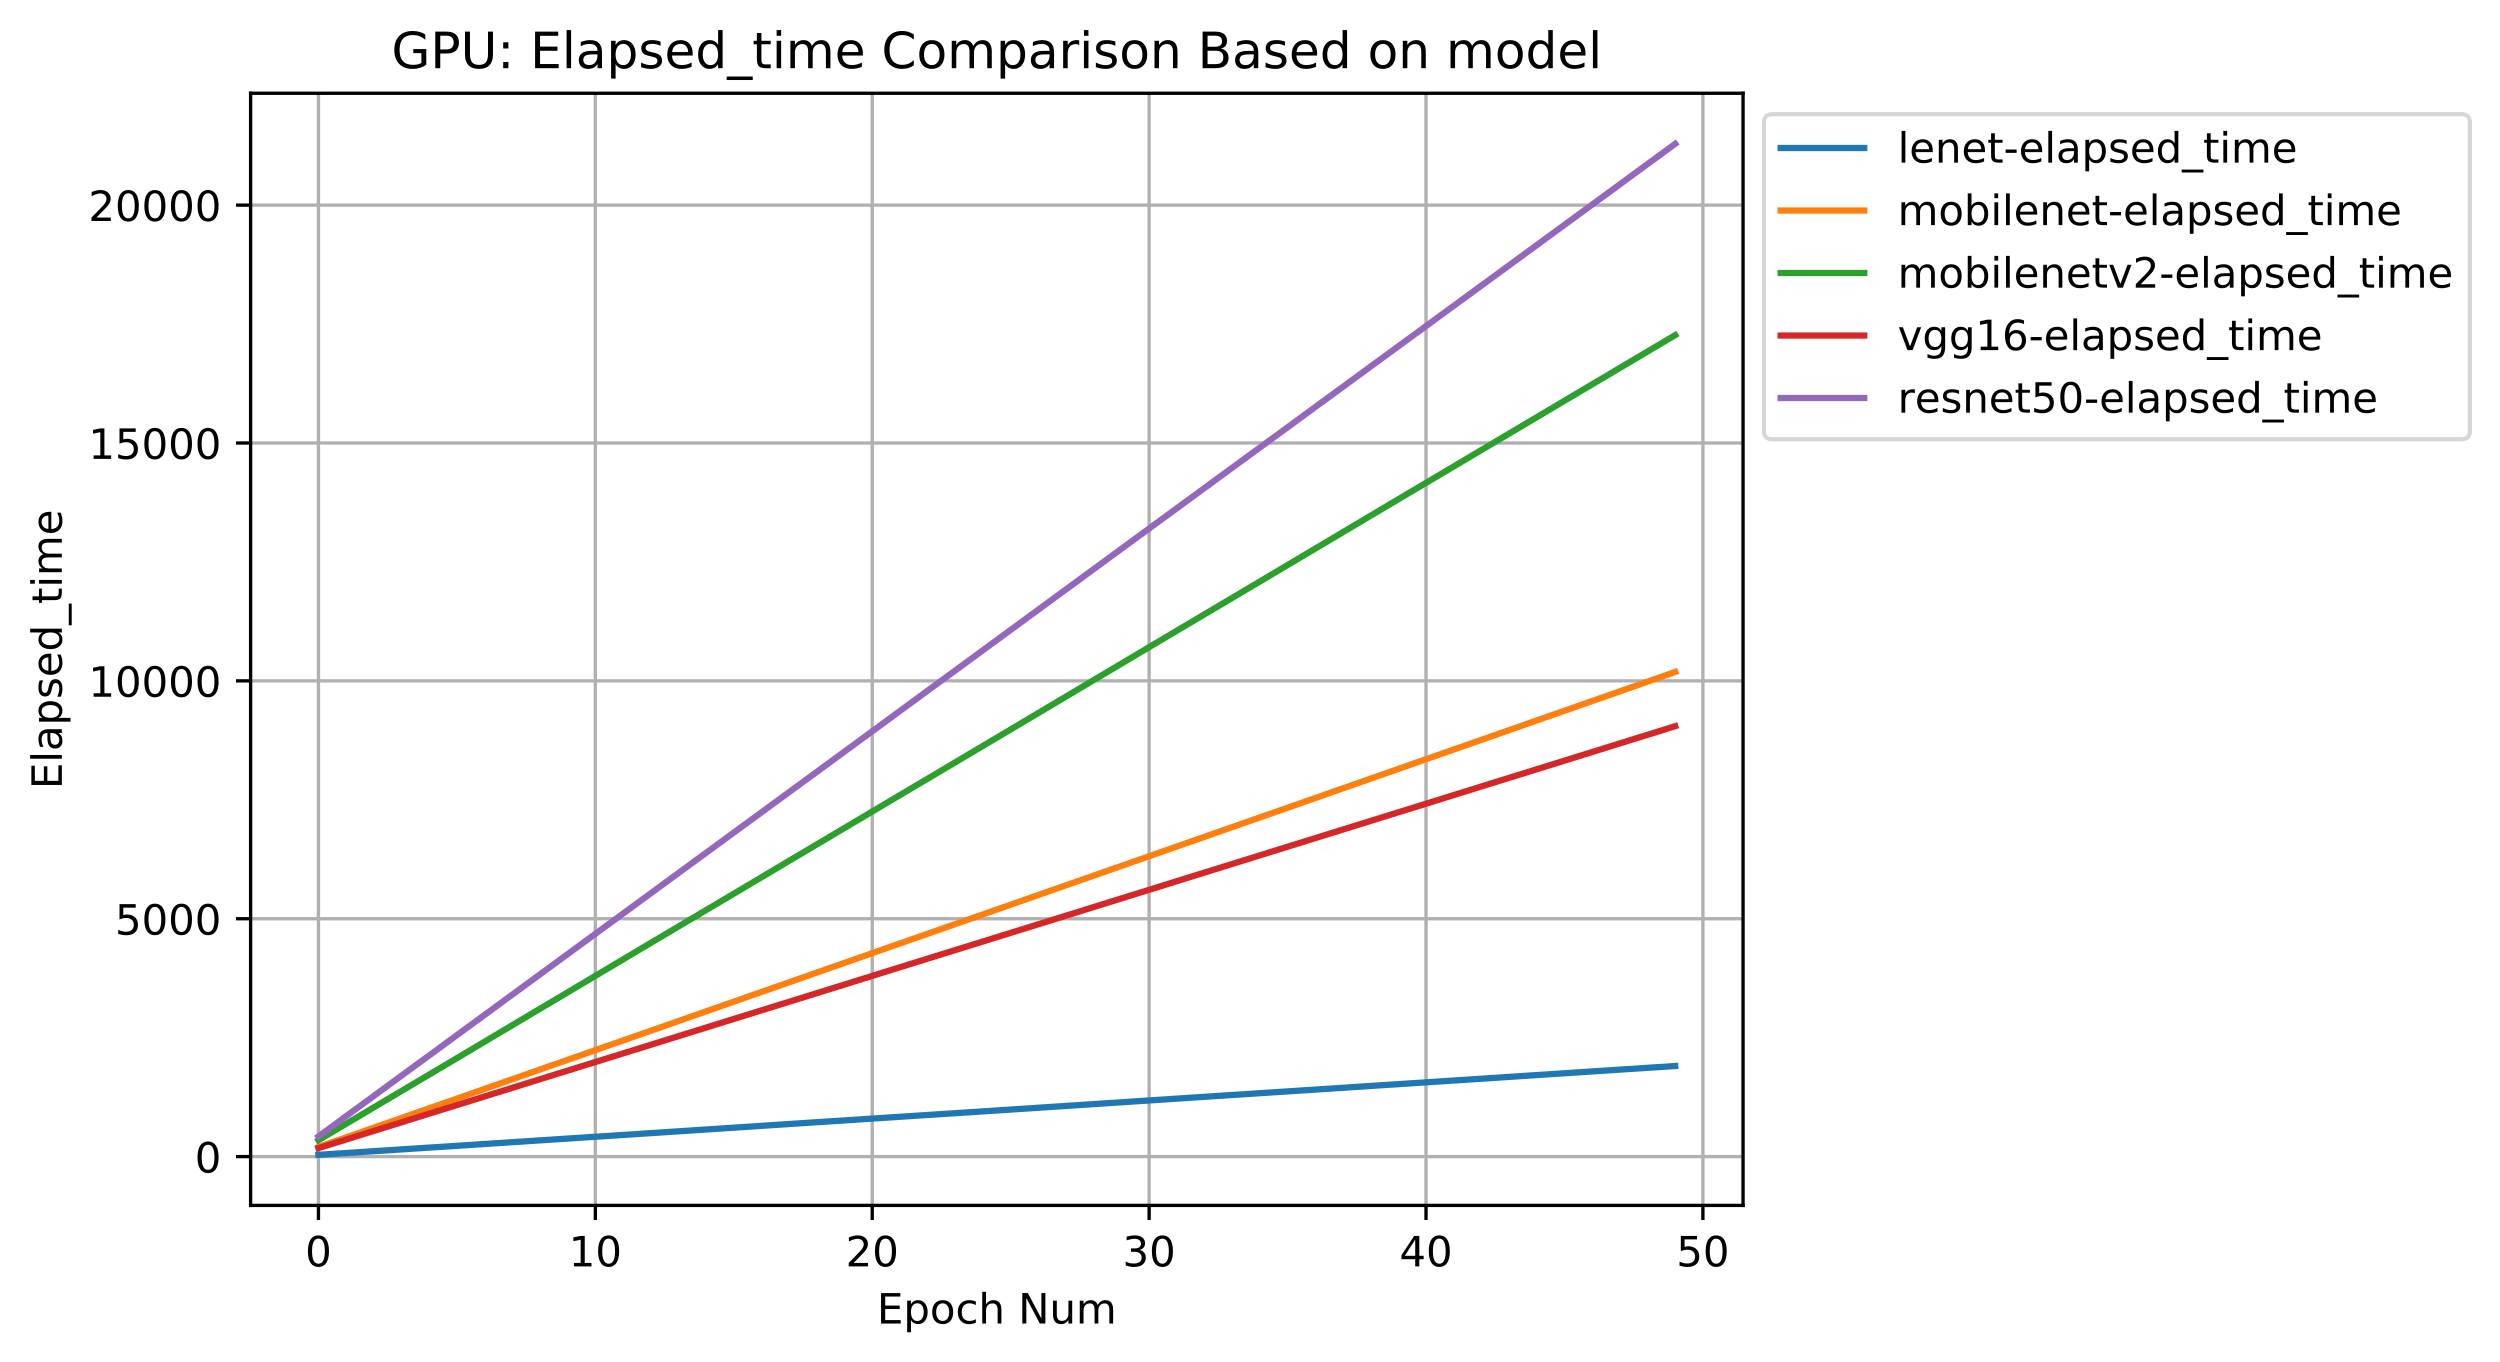 <?xml version="1.0" encoding="utf-8" standalone="no"?>
<!DOCTYPE svg PUBLIC "-//W3C//DTD SVG 1.1//EN"
  "http://www.w3.org/Graphics/SVG/1.1/DTD/svg11.dtd">
<!-- Created with matplotlib (https://matplotlib.org/) -->
<svg height="325.986pt" version="1.1" viewBox="0 0 598.217 325.986" width="598.217pt" xmlns="http://www.w3.org/2000/svg" xmlns:xlink="http://www.w3.org/1999/xlink">
 <defs>
  <style type="text/css">
*{stroke-linecap:butt;stroke-linejoin:round;}
  </style>
 </defs>
 <g id="figure_1">
  <g id="patch_1">
   <path d="M 0 325.986 
L 598.217 325.986 
L 598.217 0 
L 0 0 
z
" style="fill:#ffffff;"/>
  </g>
  <g id="axes_1">
   <g id="patch_2">
    <path d="M 59.969 288.43 
L 417.089 288.43 
L 417.089 22.318 
L 59.969 22.318 
z
" style="fill:#ffffff;"/>
   </g>
   <g id="matplotlib.axis_1">
    <g id="xtick_1">
     <g id="line2d_1">
      <path clip-path="url(#pddd940c391)" d="M 76.201 288.43 
L 76.201 22.318 
" style="fill:none;stroke:#b0b0b0;stroke-linecap:square;stroke-width:0.8;"/>
     </g>
     <g id="line2d_2">
      <defs>
       <path d="M 0 0 
L 0 3.5 
" id="m0e719c53e4" style="stroke:#000000;stroke-width:0.8;"/>
      </defs>
      <g>
       <use style="stroke:#000000;stroke-width:0.8;" x="76.201" xlink:href="#m0e719c53e4" y="288.43"/>
      </g>
     </g>
     <g id="text_1">
      <!-- 0 -->
      <defs>
       <path d="M 31.781 66.406 
Q 24.172 66.406 20.328 58.906 
Q 16.5 51.422 16.5 36.375 
Q 16.5 21.391 20.328 13.891 
Q 24.172 6.391 31.781 6.391 
Q 39.453 6.391 43.281 13.891 
Q 47.125 21.391 47.125 36.375 
Q 47.125 51.422 43.281 58.906 
Q 39.453 66.406 31.781 66.406 
z
M 31.781 74.219 
Q 44.047 74.219 50.516 64.516 
Q 56.984 54.828 56.984 36.375 
Q 56.984 17.969 50.516 8.266 
Q 44.047 -1.422 31.781 -1.422 
Q 19.531 -1.422 13.062 8.266 
Q 6.594 17.969 6.594 36.375 
Q 6.594 54.828 13.062 64.516 
Q 19.531 74.219 31.781 74.219 
z
" id="DejaVuSans-48"/>
      </defs>
      <g transform="translate(73.02 303.029)scale(0.1 -0.1)">
       <use xlink:href="#DejaVuSans-48"/>
      </g>
     </g>
    </g>
    <g id="xtick_2">
     <g id="line2d_3">
      <path clip-path="url(#pddd940c391)" d="M 142.458 288.43 
L 142.458 22.318 
" style="fill:none;stroke:#b0b0b0;stroke-linecap:square;stroke-width:0.8;"/>
     </g>
     <g id="line2d_4">
      <g>
       <use style="stroke:#000000;stroke-width:0.8;" x="142.458" xlink:href="#m0e719c53e4" y="288.43"/>
      </g>
     </g>
     <g id="text_2">
      <!-- 10 -->
      <defs>
       <path d="M 12.406 8.297 
L 28.516 8.297 
L 28.516 63.922 
L 10.984 60.406 
L 10.984 69.391 
L 28.422 72.906 
L 38.281 72.906 
L 38.281 8.297 
L 54.391 8.297 
L 54.391 0 
L 12.406 0 
z
" id="DejaVuSans-49"/>
      </defs>
      <g transform="translate(136.095 303.029)scale(0.1 -0.1)">
       <use xlink:href="#DejaVuSans-49"/>
       <use x="63.623" xlink:href="#DejaVuSans-48"/>
      </g>
     </g>
    </g>
    <g id="xtick_3">
     <g id="line2d_5">
      <path clip-path="url(#pddd940c391)" d="M 208.714 288.43 
L 208.714 22.318 
" style="fill:none;stroke:#b0b0b0;stroke-linecap:square;stroke-width:0.8;"/>
     </g>
     <g id="line2d_6">
      <g>
       <use style="stroke:#000000;stroke-width:0.8;" x="208.714" xlink:href="#m0e719c53e4" y="288.43"/>
      </g>
     </g>
     <g id="text_3">
      <!-- 20 -->
      <defs>
       <path d="M 19.188 8.297 
L 53.609 8.297 
L 53.609 0 
L 7.328 0 
L 7.328 8.297 
Q 12.938 14.109 22.625 23.891 
Q 32.328 33.688 34.812 36.531 
Q 39.547 41.844 41.422 45.531 
Q 43.312 49.219 43.312 52.781 
Q 43.312 58.594 39.234 62.25 
Q 35.156 65.922 28.609 65.922 
Q 23.969 65.922 18.812 64.312 
Q 13.672 62.703 7.812 59.422 
L 7.812 69.391 
Q 13.766 71.781 18.938 73 
Q 24.125 74.219 28.422 74.219 
Q 39.75 74.219 46.484 68.547 
Q 53.219 62.891 53.219 53.422 
Q 53.219 48.922 51.531 44.891 
Q 49.859 40.875 45.406 35.406 
Q 44.188 33.984 37.641 27.219 
Q 31.109 20.453 19.188 8.297 
z
" id="DejaVuSans-50"/>
      </defs>
      <g transform="translate(202.351 303.029)scale(0.1 -0.1)">
       <use xlink:href="#DejaVuSans-50"/>
       <use x="63.623" xlink:href="#DejaVuSans-48"/>
      </g>
     </g>
    </g>
    <g id="xtick_4">
     <g id="line2d_7">
      <path clip-path="url(#pddd940c391)" d="M 274.97 288.43 
L 274.97 22.318 
" style="fill:none;stroke:#b0b0b0;stroke-linecap:square;stroke-width:0.8;"/>
     </g>
     <g id="line2d_8">
      <g>
       <use style="stroke:#000000;stroke-width:0.8;" x="274.97" xlink:href="#m0e719c53e4" y="288.43"/>
      </g>
     </g>
     <g id="text_4">
      <!-- 30 -->
      <defs>
       <path d="M 40.578 39.312 
Q 47.656 37.797 51.625 33 
Q 55.609 28.219 55.609 21.188 
Q 55.609 10.406 48.188 4.484 
Q 40.766 -1.422 27.094 -1.422 
Q 22.516 -1.422 17.656 -0.516 
Q 12.797 0.391 7.625 2.203 
L 7.625 11.719 
Q 11.719 9.328 16.594 8.109 
Q 21.484 6.891 26.812 6.891 
Q 36.078 6.891 40.938 10.547 
Q 45.797 14.203 45.797 21.188 
Q 45.797 27.641 41.281 31.266 
Q 36.766 34.906 28.719 34.906 
L 20.219 34.906 
L 20.219 43.016 
L 29.109 43.016 
Q 36.375 43.016 40.234 45.922 
Q 44.094 48.828 44.094 54.297 
Q 44.094 59.906 40.109 62.906 
Q 36.141 65.922 28.719 65.922 
Q 24.656 65.922 20.016 65.031 
Q 15.375 64.156 9.812 62.312 
L 9.812 71.094 
Q 15.438 72.656 20.344 73.438 
Q 25.25 74.219 29.594 74.219 
Q 40.828 74.219 47.359 69.109 
Q 53.906 64.016 53.906 55.328 
Q 53.906 49.266 50.438 45.094 
Q 46.969 40.922 40.578 39.312 
z
" id="DejaVuSans-51"/>
      </defs>
      <g transform="translate(268.607 303.029)scale(0.1 -0.1)">
       <use xlink:href="#DejaVuSans-51"/>
       <use x="63.623" xlink:href="#DejaVuSans-48"/>
      </g>
     </g>
    </g>
    <g id="xtick_5">
     <g id="line2d_9">
      <path clip-path="url(#pddd940c391)" d="M 341.226 288.43 
L 341.226 22.318 
" style="fill:none;stroke:#b0b0b0;stroke-linecap:square;stroke-width:0.8;"/>
     </g>
     <g id="line2d_10">
      <g>
       <use style="stroke:#000000;stroke-width:0.8;" x="341.226" xlink:href="#m0e719c53e4" y="288.43"/>
      </g>
     </g>
     <g id="text_5">
      <!-- 40 -->
      <defs>
       <path d="M 37.797 64.312 
L 12.891 25.391 
L 37.797 25.391 
z
M 35.203 72.906 
L 47.609 72.906 
L 47.609 25.391 
L 58.016 25.391 
L 58.016 17.188 
L 47.609 17.188 
L 47.609 0 
L 37.797 0 
L 37.797 17.188 
L 4.891 17.188 
L 4.891 26.703 
z
" id="DejaVuSans-52"/>
      </defs>
      <g transform="translate(334.863 303.029)scale(0.1 -0.1)">
       <use xlink:href="#DejaVuSans-52"/>
       <use x="63.623" xlink:href="#DejaVuSans-48"/>
      </g>
     </g>
    </g>
    <g id="xtick_6">
     <g id="line2d_11">
      <path clip-path="url(#pddd940c391)" d="M 407.482 288.43 
L 407.482 22.318 
" style="fill:none;stroke:#b0b0b0;stroke-linecap:square;stroke-width:0.8;"/>
     </g>
     <g id="line2d_12">
      <g>
       <use style="stroke:#000000;stroke-width:0.8;" x="407.482" xlink:href="#m0e719c53e4" y="288.43"/>
      </g>
     </g>
     <g id="text_6">
      <!-- 50 -->
      <defs>
       <path d="M 10.797 72.906 
L 49.516 72.906 
L 49.516 64.594 
L 19.828 64.594 
L 19.828 46.734 
Q 21.969 47.469 24.109 47.828 
Q 26.266 48.188 28.422 48.188 
Q 40.625 48.188 47.75 41.5 
Q 54.891 34.812 54.891 23.391 
Q 54.891 11.625 47.562 5.094 
Q 40.234 -1.422 26.906 -1.422 
Q 22.312 -1.422 17.547 -0.641 
Q 12.797 0.141 7.719 1.703 
L 7.719 11.625 
Q 12.109 9.234 16.797 8.062 
Q 21.484 6.891 26.703 6.891 
Q 35.156 6.891 40.078 11.328 
Q 45.016 15.766 45.016 23.391 
Q 45.016 31 40.078 35.438 
Q 35.156 39.891 26.703 39.891 
Q 22.75 39.891 18.812 39.016 
Q 14.891 38.141 10.797 36.281 
z
" id="DejaVuSans-53"/>
      </defs>
      <g transform="translate(401.119 303.029)scale(0.1 -0.1)">
       <use xlink:href="#DejaVuSans-53"/>
       <use x="63.623" xlink:href="#DejaVuSans-48"/>
      </g>
     </g>
    </g>
    <g id="text_7">
     <!-- Epoch Num -->
     <defs>
      <path d="M 9.812 72.906 
L 55.906 72.906 
L 55.906 64.594 
L 19.672 64.594 
L 19.672 43.016 
L 54.391 43.016 
L 54.391 34.719 
L 19.672 34.719 
L 19.672 8.297 
L 56.781 8.297 
L 56.781 0 
L 9.812 0 
z
" id="DejaVuSans-69"/>
      <path d="M 18.109 8.203 
L 18.109 -20.797 
L 9.078 -20.797 
L 9.078 54.688 
L 18.109 54.688 
L 18.109 46.391 
Q 20.953 51.266 25.266 53.625 
Q 29.594 56 35.594 56 
Q 45.562 56 51.781 48.094 
Q 58.016 40.188 58.016 27.297 
Q 58.016 14.406 51.781 6.484 
Q 45.562 -1.422 35.594 -1.422 
Q 29.594 -1.422 25.266 0.953 
Q 20.953 3.328 18.109 8.203 
z
M 48.688 27.297 
Q 48.688 37.203 44.609 42.844 
Q 40.531 48.484 33.406 48.484 
Q 26.266 48.484 22.188 42.844 
Q 18.109 37.203 18.109 27.297 
Q 18.109 17.391 22.188 11.75 
Q 26.266 6.109 33.406 6.109 
Q 40.531 6.109 44.609 11.75 
Q 48.688 17.391 48.688 27.297 
z
" id="DejaVuSans-112"/>
      <path d="M 30.609 48.391 
Q 23.391 48.391 19.188 42.75 
Q 14.984 37.109 14.984 27.297 
Q 14.984 17.484 19.156 11.844 
Q 23.344 6.203 30.609 6.203 
Q 37.797 6.203 41.984 11.859 
Q 46.188 17.531 46.188 27.297 
Q 46.188 37.016 41.984 42.703 
Q 37.797 48.391 30.609 48.391 
z
M 30.609 56 
Q 42.328 56 49.016 48.375 
Q 55.719 40.766 55.719 27.297 
Q 55.719 13.875 49.016 6.219 
Q 42.328 -1.422 30.609 -1.422 
Q 18.844 -1.422 12.172 6.219 
Q 5.516 13.875 5.516 27.297 
Q 5.516 40.766 12.172 48.375 
Q 18.844 56 30.609 56 
z
" id="DejaVuSans-111"/>
      <path d="M 48.781 52.594 
L 48.781 44.188 
Q 44.969 46.297 41.141 47.344 
Q 37.312 48.391 33.406 48.391 
Q 24.656 48.391 19.812 42.844 
Q 14.984 37.312 14.984 27.297 
Q 14.984 17.281 19.812 11.734 
Q 24.656 6.203 33.406 6.203 
Q 37.312 6.203 41.141 7.25 
Q 44.969 8.297 48.781 10.406 
L 48.781 2.094 
Q 45.016 0.344 40.984 -0.531 
Q 36.969 -1.422 32.422 -1.422 
Q 20.062 -1.422 12.781 6.344 
Q 5.516 14.109 5.516 27.297 
Q 5.516 40.672 12.859 48.328 
Q 20.219 56 33.016 56 
Q 37.156 56 41.109 55.141 
Q 45.062 54.297 48.781 52.594 
z
" id="DejaVuSans-99"/>
      <path d="M 54.891 33.016 
L 54.891 0 
L 45.906 0 
L 45.906 32.719 
Q 45.906 40.484 42.875 44.328 
Q 39.844 48.188 33.797 48.188 
Q 26.516 48.188 22.312 43.547 
Q 18.109 38.922 18.109 30.906 
L 18.109 0 
L 9.078 0 
L 9.078 75.984 
L 18.109 75.984 
L 18.109 46.188 
Q 21.344 51.125 25.703 53.562 
Q 30.078 56 35.797 56 
Q 45.219 56 50.047 50.172 
Q 54.891 44.344 54.891 33.016 
z
" id="DejaVuSans-104"/>
      <path id="DejaVuSans-32"/>
      <path d="M 9.812 72.906 
L 23.094 72.906 
L 55.422 11.922 
L 55.422 72.906 
L 64.984 72.906 
L 64.984 0 
L 51.703 0 
L 19.391 60.984 
L 19.391 0 
L 9.812 0 
z
" id="DejaVuSans-78"/>
      <path d="M 8.5 21.578 
L 8.5 54.688 
L 17.484 54.688 
L 17.484 21.922 
Q 17.484 14.156 20.5 10.266 
Q 23.531 6.391 29.594 6.391 
Q 36.859 6.391 41.078 11.031 
Q 45.312 15.672 45.312 23.688 
L 45.312 54.688 
L 54.297 54.688 
L 54.297 0 
L 45.312 0 
L 45.312 8.406 
Q 42.047 3.422 37.719 1 
Q 33.406 -1.422 27.688 -1.422 
Q 18.266 -1.422 13.375 4.438 
Q 8.5 10.297 8.5 21.578 
z
M 31.109 56 
z
" id="DejaVuSans-117"/>
      <path d="M 52 44.188 
Q 55.375 50.25 60.062 53.125 
Q 64.75 56 71.094 56 
Q 79.641 56 84.281 50.016 
Q 88.922 44.047 88.922 33.016 
L 88.922 0 
L 79.891 0 
L 79.891 32.719 
Q 79.891 40.578 77.094 44.375 
Q 74.312 48.188 68.609 48.188 
Q 61.625 48.188 57.562 43.547 
Q 53.516 38.922 53.516 30.906 
L 53.516 0 
L 44.484 0 
L 44.484 32.719 
Q 44.484 40.625 41.703 44.406 
Q 38.922 48.188 33.109 48.188 
Q 26.219 48.188 22.156 43.531 
Q 18.109 38.875 18.109 30.906 
L 18.109 0 
L 9.078 0 
L 9.078 54.688 
L 18.109 54.688 
L 18.109 46.188 
Q 21.188 51.219 25.484 53.609 
Q 29.781 56 35.688 56 
Q 41.656 56 45.828 52.969 
Q 50 49.953 52 44.188 
z
" id="DejaVuSans-109"/>
     </defs>
     <g transform="translate(209.849 316.707)scale(0.1 -0.1)">
      <use xlink:href="#DejaVuSans-69"/>
      <use x="63.184" xlink:href="#DejaVuSans-112"/>
      <use x="126.66" xlink:href="#DejaVuSans-111"/>
      <use x="187.842" xlink:href="#DejaVuSans-99"/>
      <use x="242.822" xlink:href="#DejaVuSans-104"/>
      <use x="306.201" xlink:href="#DejaVuSans-32"/>
      <use x="337.988" xlink:href="#DejaVuSans-78"/>
      <use x="412.793" xlink:href="#DejaVuSans-117"/>
      <use x="476.172" xlink:href="#DejaVuSans-109"/>
     </g>
    </g>
   </g>
   <g id="matplotlib.axis_2">
    <g id="ytick_1">
     <g id="line2d_13">
      <path clip-path="url(#pddd940c391)" d="M 59.969 276.765 
L 417.089 276.765 
" style="fill:none;stroke:#b0b0b0;stroke-linecap:square;stroke-width:0.8;"/>
     </g>
     <g id="line2d_14">
      <defs>
       <path d="M 0 0 
L -3.5 0 
" id="m97231079f3" style="stroke:#000000;stroke-width:0.8;"/>
      </defs>
      <g>
       <use style="stroke:#000000;stroke-width:0.8;" x="59.969" xlink:href="#m97231079f3" y="276.765"/>
      </g>
     </g>
     <g id="text_8">
      <!-- 0 -->
      <g transform="translate(46.606 280.564)scale(0.1 -0.1)">
       <use xlink:href="#DejaVuSans-48"/>
      </g>
     </g>
    </g>
    <g id="ytick_2">
     <g id="line2d_15">
      <path clip-path="url(#pddd940c391)" d="M 59.969 219.846 
L 417.089 219.846 
" style="fill:none;stroke:#b0b0b0;stroke-linecap:square;stroke-width:0.8;"/>
     </g>
     <g id="line2d_16">
      <g>
       <use style="stroke:#000000;stroke-width:0.8;" x="59.969" xlink:href="#m97231079f3" y="219.846"/>
      </g>
     </g>
     <g id="text_9">
      <!-- 5000 -->
      <g transform="translate(27.519 223.645)scale(0.1 -0.1)">
       <use xlink:href="#DejaVuSans-53"/>
       <use x="63.623" xlink:href="#DejaVuSans-48"/>
       <use x="127.246" xlink:href="#DejaVuSans-48"/>
       <use x="190.869" xlink:href="#DejaVuSans-48"/>
      </g>
     </g>
    </g>
    <g id="ytick_3">
     <g id="line2d_17">
      <path clip-path="url(#pddd940c391)" d="M 59.969 162.927 
L 417.089 162.927 
" style="fill:none;stroke:#b0b0b0;stroke-linecap:square;stroke-width:0.8;"/>
     </g>
     <g id="line2d_18">
      <g>
       <use style="stroke:#000000;stroke-width:0.8;" x="59.969" xlink:href="#m97231079f3" y="162.927"/>
      </g>
     </g>
     <g id="text_10">
      <!-- 10000 -->
      <g transform="translate(21.156 166.726)scale(0.1 -0.1)">
       <use xlink:href="#DejaVuSans-49"/>
       <use x="63.623" xlink:href="#DejaVuSans-48"/>
       <use x="127.246" xlink:href="#DejaVuSans-48"/>
       <use x="190.869" xlink:href="#DejaVuSans-48"/>
       <use x="254.492" xlink:href="#DejaVuSans-48"/>
      </g>
     </g>
    </g>
    <g id="ytick_4">
     <g id="line2d_19">
      <path clip-path="url(#pddd940c391)" d="M 59.969 106.008 
L 417.089 106.008 
" style="fill:none;stroke:#b0b0b0;stroke-linecap:square;stroke-width:0.8;"/>
     </g>
     <g id="line2d_20">
      <g>
       <use style="stroke:#000000;stroke-width:0.8;" x="59.969" xlink:href="#m97231079f3" y="106.008"/>
      </g>
     </g>
     <g id="text_11">
      <!-- 15000 -->
      <g transform="translate(21.156 109.807)scale(0.1 -0.1)">
       <use xlink:href="#DejaVuSans-49"/>
       <use x="63.623" xlink:href="#DejaVuSans-53"/>
       <use x="127.246" xlink:href="#DejaVuSans-48"/>
       <use x="190.869" xlink:href="#DejaVuSans-48"/>
       <use x="254.492" xlink:href="#DejaVuSans-48"/>
      </g>
     </g>
    </g>
    <g id="ytick_5">
     <g id="line2d_21">
      <path clip-path="url(#pddd940c391)" d="M 59.969 49.089 
L 417.089 49.089 
" style="fill:none;stroke:#b0b0b0;stroke-linecap:square;stroke-width:0.8;"/>
     </g>
     <g id="line2d_22">
      <g>
       <use style="stroke:#000000;stroke-width:0.8;" x="59.969" xlink:href="#m97231079f3" y="49.089"/>
      </g>
     </g>
     <g id="text_12">
      <!-- 20000 -->
      <g transform="translate(21.156 52.888)scale(0.1 -0.1)">
       <use xlink:href="#DejaVuSans-50"/>
       <use x="63.623" xlink:href="#DejaVuSans-48"/>
       <use x="127.246" xlink:href="#DejaVuSans-48"/>
       <use x="190.869" xlink:href="#DejaVuSans-48"/>
       <use x="254.492" xlink:href="#DejaVuSans-48"/>
      </g>
     </g>
    </g>
    <g id="text_13">
     <!-- Elapsed_time -->
     <defs>
      <path d="M 9.422 75.984 
L 18.406 75.984 
L 18.406 0 
L 9.422 0 
z
" id="DejaVuSans-108"/>
      <path d="M 34.281 27.484 
Q 23.391 27.484 19.188 25 
Q 14.984 22.516 14.984 16.5 
Q 14.984 11.719 18.141 8.906 
Q 21.297 6.109 26.703 6.109 
Q 34.188 6.109 38.703 11.406 
Q 43.219 16.703 43.219 25.484 
L 43.219 27.484 
z
M 52.203 31.203 
L 52.203 0 
L 43.219 0 
L 43.219 8.297 
Q 40.141 3.328 35.547 0.953 
Q 30.953 -1.422 24.312 -1.422 
Q 15.922 -1.422 10.953 3.297 
Q 6 8.016 6 15.922 
Q 6 25.141 12.172 29.828 
Q 18.359 34.516 30.609 34.516 
L 43.219 34.516 
L 43.219 35.406 
Q 43.219 41.609 39.141 45 
Q 35.062 48.391 27.688 48.391 
Q 23 48.391 18.547 47.266 
Q 14.109 46.141 10.016 43.891 
L 10.016 52.203 
Q 14.938 54.109 19.578 55.047 
Q 24.219 56 28.609 56 
Q 40.484 56 46.344 49.844 
Q 52.203 43.703 52.203 31.203 
z
" id="DejaVuSans-97"/>
      <path d="M 44.281 53.078 
L 44.281 44.578 
Q 40.484 46.531 36.375 47.5 
Q 32.281 48.484 27.875 48.484 
Q 21.188 48.484 17.844 46.438 
Q 14.5 44.391 14.5 40.281 
Q 14.5 37.156 16.891 35.375 
Q 19.281 33.594 26.516 31.984 
L 29.594 31.297 
Q 39.156 29.25 43.188 25.516 
Q 47.219 21.781 47.219 15.094 
Q 47.219 7.469 41.188 3.016 
Q 35.156 -1.422 24.609 -1.422 
Q 20.219 -1.422 15.453 -0.562 
Q 10.688 0.297 5.422 2 
L 5.422 11.281 
Q 10.406 8.688 15.234 7.391 
Q 20.062 6.109 24.812 6.109 
Q 31.156 6.109 34.562 8.281 
Q 37.984 10.453 37.984 14.406 
Q 37.984 18.062 35.516 20.016 
Q 33.062 21.969 24.703 23.781 
L 21.578 24.516 
Q 13.234 26.266 9.516 29.906 
Q 5.812 33.547 5.812 39.891 
Q 5.812 47.609 11.281 51.797 
Q 16.75 56 26.812 56 
Q 31.781 56 36.172 55.266 
Q 40.578 54.547 44.281 53.078 
z
" id="DejaVuSans-115"/>
      <path d="M 56.203 29.594 
L 56.203 25.203 
L 14.891 25.203 
Q 15.484 15.922 20.484 11.062 
Q 25.484 6.203 34.422 6.203 
Q 39.594 6.203 44.453 7.469 
Q 49.312 8.734 54.109 11.281 
L 54.109 2.781 
Q 49.266 0.734 44.188 -0.344 
Q 39.109 -1.422 33.891 -1.422 
Q 20.797 -1.422 13.156 6.188 
Q 5.516 13.812 5.516 26.812 
Q 5.516 40.234 12.766 48.109 
Q 20.016 56 32.328 56 
Q 43.359 56 49.781 48.891 
Q 56.203 41.797 56.203 29.594 
z
M 47.219 32.234 
Q 47.125 39.594 43.094 43.984 
Q 39.062 48.391 32.422 48.391 
Q 24.906 48.391 20.391 44.141 
Q 15.875 39.891 15.188 32.172 
z
" id="DejaVuSans-101"/>
      <path d="M 45.406 46.391 
L 45.406 75.984 
L 54.391 75.984 
L 54.391 0 
L 45.406 0 
L 45.406 8.203 
Q 42.578 3.328 38.25 0.953 
Q 33.938 -1.422 27.875 -1.422 
Q 17.969 -1.422 11.734 6.484 
Q 5.516 14.406 5.516 27.297 
Q 5.516 40.188 11.734 48.094 
Q 17.969 56 27.875 56 
Q 33.938 56 38.25 53.625 
Q 42.578 51.266 45.406 46.391 
z
M 14.797 27.297 
Q 14.797 17.391 18.875 11.75 
Q 22.953 6.109 30.078 6.109 
Q 37.203 6.109 41.297 11.75 
Q 45.406 17.391 45.406 27.297 
Q 45.406 37.203 41.297 42.844 
Q 37.203 48.484 30.078 48.484 
Q 22.953 48.484 18.875 42.844 
Q 14.797 37.203 14.797 27.297 
z
" id="DejaVuSans-100"/>
      <path d="M 50.984 -16.609 
L 50.984 -23.578 
L -0.984 -23.578 
L -0.984 -16.609 
z
" id="DejaVuSans-95"/>
      <path d="M 18.312 70.219 
L 18.312 54.688 
L 36.812 54.688 
L 36.812 47.703 
L 18.312 47.703 
L 18.312 18.016 
Q 18.312 11.328 20.141 9.422 
Q 21.969 7.516 27.594 7.516 
L 36.812 7.516 
L 36.812 0 
L 27.594 0 
Q 17.188 0 13.234 3.875 
Q 9.281 7.766 9.281 18.016 
L 9.281 47.703 
L 2.688 47.703 
L 2.688 54.688 
L 9.281 54.688 
L 9.281 70.219 
z
" id="DejaVuSans-116"/>
      <path d="M 9.422 54.688 
L 18.406 54.688 
L 18.406 0 
L 9.422 0 
z
M 9.422 75.984 
L 18.406 75.984 
L 18.406 64.594 
L 9.422 64.594 
z
" id="DejaVuSans-105"/>
     </defs>
     <g transform="translate(14.798 188.812)rotate(-90)scale(0.1 -0.1)">
      <use xlink:href="#DejaVuSans-69"/>
      <use x="63.184" xlink:href="#DejaVuSans-108"/>
      <use x="90.967" xlink:href="#DejaVuSans-97"/>
      <use x="152.246" xlink:href="#DejaVuSans-112"/>
      <use x="215.723" xlink:href="#DejaVuSans-115"/>
      <use x="267.822" xlink:href="#DejaVuSans-101"/>
      <use x="329.346" xlink:href="#DejaVuSans-100"/>
      <use x="392.822" xlink:href="#DejaVuSans-95"/>
      <use x="442.822" xlink:href="#DejaVuSans-116"/>
      <use x="482.031" xlink:href="#DejaVuSans-105"/>
      <use x="509.814" xlink:href="#DejaVuSans-109"/>
      <use x="607.227" xlink:href="#DejaVuSans-101"/>
     </g>
    </g>
   </g>
   <g id="line2d_23">
    <path clip-path="url(#pddd940c391)" d="M 76.201 276.334 
L 82.827 275.904 
L 89.453 275.467 
L 96.078 275.036 
L 102.704 274.606 
L 109.329 274.178 
L 115.955 273.742 
L 122.581 273.311 
L 129.206 272.877 
L 135.832 272.445 
L 142.458 272.014 
L 149.083 271.58 
L 155.709 271.145 
L 162.334 270.711 
L 168.96 270.277 
L 175.586 269.839 
L 182.211 269.401 
L 188.837 268.963 
L 195.462 268.529 
L 202.088 268.1 
L 208.714 267.664 
L 215.339 267.232 
L 221.965 266.798 
L 228.59 266.37 
L 235.216 265.939 
L 241.842 265.503 
L 248.467 265.067 
L 255.093 264.634 
L 261.718 264.197 
L 268.344 263.761 
L 274.97 263.324 
L 281.595 262.89 
L 288.221 262.455 
L 294.846 262.018 
L 301.472 261.586 
L 308.098 261.157 
L 314.723 260.725 
L 321.349 260.291 
L 327.974 259.857 
L 334.6 259.423 
L 341.226 258.989 
L 347.851 258.555 
L 354.477 258.123 
L 361.102 257.687 
L 367.728 257.25 
L 374.354 256.817 
L 380.979 256.382 
L 387.605 255.948 
L 394.23 255.516 
L 400.856 255.083 
" style="fill:none;stroke:#1f77b4;stroke-linecap:square;stroke-width:1.5;"/>
   </g>
   <g id="line2d_24">
    <path clip-path="url(#pddd940c391)" d="M 76.201 274.464 
L 82.827 272.149 
L 89.453 269.829 
L 96.078 267.509 
L 102.704 265.189 
L 109.329 262.876 
L 115.955 260.56 
L 122.581 258.242 
L 129.206 255.921 
L 135.832 253.61 
L 142.458 251.289 
L 149.083 248.968 
L 155.709 246.649 
L 162.334 244.326 
L 168.96 242.005 
L 175.586 239.687 
L 182.211 237.363 
L 188.837 235.047 
L 195.462 232.72 
L 202.088 230.397 
L 208.714 228.075 
L 215.339 225.756 
L 221.965 223.44 
L 228.59 221.118 
L 235.216 218.797 
L 241.842 216.476 
L 248.467 214.153 
L 255.093 211.835 
L 261.718 209.516 
L 268.344 207.199 
L 274.97 204.876 
L 281.595 202.555 
L 288.221 200.237 
L 294.846 197.92 
L 301.472 195.596 
L 308.098 193.278 
L 314.723 190.958 
L 321.349 188.634 
L 327.974 186.312 
L 334.6 183.991 
L 341.226 181.67 
L 347.851 179.354 
L 354.477 177.032 
L 361.102 174.71 
L 367.728 172.393 
L 374.354 170.071 
L 380.979 167.749 
L 387.605 165.428 
L 394.23 163.109 
L 400.856 160.783 
" style="fill:none;stroke:#ff7f0e;stroke-linecap:square;stroke-width:1.5;"/>
   </g>
   <g id="line2d_25">
    <path clip-path="url(#pddd940c391)" d="M 76.201 272.834 
L 82.827 268.906 
L 89.453 264.977 
L 96.078 261.051 
L 102.704 257.126 
L 109.329 253.199 
L 115.955 249.256 
L 122.581 245.317 
L 129.206 241.377 
L 135.832 237.449 
L 142.458 233.51 
L 149.083 229.574 
L 155.709 225.629 
L 162.334 221.705 
L 168.96 217.774 
L 175.586 213.845 
L 182.211 209.914 
L 188.837 205.973 
L 195.462 202.051 
L 202.088 198.119 
L 208.714 194.184 
L 215.339 190.253 
L 221.965 186.334 
L 228.59 182.406 
L 235.216 178.475 
L 241.842 174.543 
L 248.467 170.608 
L 255.093 166.662 
L 261.718 162.724 
L 268.344 158.791 
L 274.97 154.847 
L 281.595 150.921 
L 288.221 146.992 
L 294.846 143.073 
L 301.472 139.142 
L 308.098 135.208 
L 314.723 131.277 
L 321.349 127.34 
L 327.974 123.394 
L 334.6 119.466 
L 341.226 115.543 
L 347.851 111.617 
L 354.477 107.679 
L 361.102 103.758 
L 367.728 99.826 
L 374.354 95.895 
L 380.979 91.965 
L 387.605 88.04 
L 394.23 84.112 
L 400.856 80.19 
" style="fill:none;stroke:#2ca02c;stroke-linecap:square;stroke-width:1.5;"/>
   </g>
   <g id="line2d_26">
    <path clip-path="url(#pddd940c391)" d="M 76.201 274.722 
L 82.827 272.667 
L 89.453 270.612 
L 96.078 268.547 
L 102.704 266.486 
L 109.329 264.424 
L 115.955 262.368 
L 122.581 260.305 
L 129.206 258.242 
L 135.832 256.183 
L 142.458 254.126 
L 149.083 252.065 
L 155.709 250.008 
L 162.334 247.947 
L 168.96 245.886 
L 175.586 243.821 
L 182.211 241.762 
L 188.837 239.706 
L 195.462 237.645 
L 202.088 235.584 
L 208.714 233.515 
L 215.339 231.451 
L 221.965 229.393 
L 228.59 227.336 
L 235.216 225.281 
L 241.842 223.22 
L 248.467 221.158 
L 255.093 219.1 
L 261.718 217.038 
L 268.344 214.974 
L 274.97 212.916 
L 281.595 210.853 
L 288.221 208.79 
L 294.846 206.729 
L 301.472 204.673 
L 308.098 202.609 
L 314.723 200.552 
L 321.349 198.491 
L 327.974 196.433 
L 334.6 194.374 
L 341.226 192.314 
L 347.851 190.251 
L 354.477 188.19 
L 361.102 186.13 
L 367.728 184.072 
L 374.354 182.009 
L 380.979 179.948 
L 387.605 177.883 
L 394.23 175.825 
L 400.856 173.763 
" style="fill:none;stroke:#d62728;stroke-linecap:square;stroke-width:1.5;"/>
   </g>
   <g id="line2d_27">
    <path clip-path="url(#pddd940c391)" d="M 76.201 271.932 
L 82.827 267.081 
L 89.453 262.233 
L 96.078 257.39 
L 102.704 252.55 
L 109.329 247.698 
L 115.955 242.852 
L 122.581 238.002 
L 129.206 233.155 
L 135.832 228.305 
L 142.458 223.459 
L 149.083 218.608 
L 155.709 213.761 
L 162.334 208.914 
L 168.96 204.068 
L 175.586 199.22 
L 182.211 194.374 
L 188.837 189.537 
L 195.462 184.689 
L 202.088 179.835 
L 208.714 174.986 
L 215.339 170.126 
L 221.965 165.271 
L 228.59 160.427 
L 235.216 155.581 
L 241.842 150.727 
L 248.467 145.872 
L 255.093 141.025 
L 261.718 136.173 
L 268.344 131.314 
L 274.97 126.467 
L 281.595 121.623 
L 288.221 116.776 
L 294.846 111.929 
L 301.472 107.089 
L 308.098 102.247 
L 314.723 97.401 
L 321.349 92.556 
L 327.974 87.707 
L 334.6 82.865 
L 341.226 78.023 
L 347.851 73.183 
L 354.477 68.339 
L 361.102 63.495 
L 367.728 58.649 
L 374.354 53.805 
L 380.979 48.958 
L 387.605 44.112 
L 394.23 39.255 
L 400.856 34.414 
" style="fill:none;stroke:#9467bd;stroke-linecap:square;stroke-width:1.5;"/>
   </g>
   <g id="patch_3">
    <path d="M 59.969 288.43 
L 59.969 22.318 
" style="fill:none;stroke:#000000;stroke-linecap:square;stroke-linejoin:miter;stroke-width:0.8;"/>
   </g>
   <g id="patch_4">
    <path d="M 417.089 288.43 
L 417.089 22.318 
" style="fill:none;stroke:#000000;stroke-linecap:square;stroke-linejoin:miter;stroke-width:0.8;"/>
   </g>
   <g id="patch_5">
    <path d="M 59.969 288.43 
L 417.089 288.43 
" style="fill:none;stroke:#000000;stroke-linecap:square;stroke-linejoin:miter;stroke-width:0.8;"/>
   </g>
   <g id="patch_6">
    <path d="M 59.969 22.318 
L 417.089 22.318 
" style="fill:none;stroke:#000000;stroke-linecap:square;stroke-linejoin:miter;stroke-width:0.8;"/>
   </g>
   <g id="text_14">
    <!-- GPU: Elapsed_time Comparison Based on model -->
    <defs>
     <path d="M 59.516 10.406 
L 59.516 29.984 
L 43.406 29.984 
L 43.406 38.094 
L 69.281 38.094 
L 69.281 6.781 
Q 63.578 2.734 56.688 0.656 
Q 49.812 -1.422 42 -1.422 
Q 24.906 -1.422 15.25 8.562 
Q 5.609 18.562 5.609 36.375 
Q 5.609 54.25 15.25 64.234 
Q 24.906 74.219 42 74.219 
Q 49.125 74.219 55.547 72.453 
Q 61.969 70.703 67.391 67.281 
L 67.391 56.781 
Q 61.922 61.422 55.766 63.766 
Q 49.609 66.109 42.828 66.109 
Q 29.438 66.109 22.719 58.641 
Q 16.016 51.172 16.016 36.375 
Q 16.016 21.625 22.719 14.156 
Q 29.438 6.688 42.828 6.688 
Q 48.047 6.688 52.141 7.594 
Q 56.25 8.5 59.516 10.406 
z
" id="DejaVuSans-71"/>
     <path d="M 19.672 64.797 
L 19.672 37.406 
L 32.078 37.406 
Q 38.969 37.406 42.719 40.969 
Q 46.484 44.531 46.484 51.125 
Q 46.484 57.672 42.719 61.234 
Q 38.969 64.797 32.078 64.797 
z
M 9.812 72.906 
L 32.078 72.906 
Q 44.344 72.906 50.609 67.359 
Q 56.891 61.812 56.891 51.125 
Q 56.891 40.328 50.609 34.812 
Q 44.344 29.297 32.078 29.297 
L 19.672 29.297 
L 19.672 0 
L 9.812 0 
z
" id="DejaVuSans-80"/>
     <path d="M 8.688 72.906 
L 18.609 72.906 
L 18.609 28.609 
Q 18.609 16.891 22.844 11.734 
Q 27.094 6.594 36.625 6.594 
Q 46.094 6.594 50.344 11.734 
Q 54.594 16.891 54.594 28.609 
L 54.594 72.906 
L 64.5 72.906 
L 64.5 27.391 
Q 64.5 13.141 57.438 5.859 
Q 50.391 -1.422 36.625 -1.422 
Q 22.797 -1.422 15.734 5.859 
Q 8.688 13.141 8.688 27.391 
z
" id="DejaVuSans-85"/>
     <path d="M 11.719 12.406 
L 22.016 12.406 
L 22.016 0 
L 11.719 0 
z
M 11.719 51.703 
L 22.016 51.703 
L 22.016 39.312 
L 11.719 39.312 
z
" id="DejaVuSans-58"/>
     <path d="M 64.406 67.281 
L 64.406 56.891 
Q 59.422 61.531 53.781 63.812 
Q 48.141 66.109 41.797 66.109 
Q 29.297 66.109 22.656 58.469 
Q 16.016 50.828 16.016 36.375 
Q 16.016 21.969 22.656 14.328 
Q 29.297 6.688 41.797 6.688 
Q 48.141 6.688 53.781 8.984 
Q 59.422 11.281 64.406 15.922 
L 64.406 5.609 
Q 59.234 2.094 53.438 0.328 
Q 47.656 -1.422 41.219 -1.422 
Q 24.656 -1.422 15.125 8.703 
Q 5.609 18.844 5.609 36.375 
Q 5.609 53.953 15.125 64.078 
Q 24.656 74.219 41.219 74.219 
Q 47.75 74.219 53.531 72.484 
Q 59.328 70.75 64.406 67.281 
z
" id="DejaVuSans-67"/>
     <path d="M 41.109 46.297 
Q 39.594 47.172 37.812 47.578 
Q 36.031 48 33.891 48 
Q 26.266 48 22.188 43.047 
Q 18.109 38.094 18.109 28.812 
L 18.109 0 
L 9.078 0 
L 9.078 54.688 
L 18.109 54.688 
L 18.109 46.188 
Q 20.953 51.172 25.484 53.578 
Q 30.031 56 36.531 56 
Q 37.453 56 38.578 55.875 
Q 39.703 55.766 41.062 55.516 
z
" id="DejaVuSans-114"/>
     <path d="M 54.891 33.016 
L 54.891 0 
L 45.906 0 
L 45.906 32.719 
Q 45.906 40.484 42.875 44.328 
Q 39.844 48.188 33.797 48.188 
Q 26.516 48.188 22.312 43.547 
Q 18.109 38.922 18.109 30.906 
L 18.109 0 
L 9.078 0 
L 9.078 54.688 
L 18.109 54.688 
L 18.109 46.188 
Q 21.344 51.125 25.703 53.562 
Q 30.078 56 35.797 56 
Q 45.219 56 50.047 50.172 
Q 54.891 44.344 54.891 33.016 
z
" id="DejaVuSans-110"/>
     <path d="M 19.672 34.812 
L 19.672 8.109 
L 35.5 8.109 
Q 43.453 8.109 47.281 11.406 
Q 51.125 14.703 51.125 21.484 
Q 51.125 28.328 47.281 31.562 
Q 43.453 34.812 35.5 34.812 
z
M 19.672 64.797 
L 19.672 42.828 
L 34.281 42.828 
Q 41.5 42.828 45.031 45.531 
Q 48.578 48.25 48.578 53.812 
Q 48.578 59.328 45.031 62.062 
Q 41.5 64.797 34.281 64.797 
z
M 9.812 72.906 
L 35.016 72.906 
Q 46.297 72.906 52.391 68.219 
Q 58.5 63.531 58.5 54.891 
Q 58.5 48.188 55.375 44.234 
Q 52.25 40.281 46.188 39.312 
Q 53.469 37.75 57.5 32.781 
Q 61.531 27.828 61.531 20.406 
Q 61.531 10.641 54.891 5.312 
Q 48.25 0 35.984 0 
L 9.812 0 
z
" id="DejaVuSans-66"/>
    </defs>
    <g transform="translate(93.688 16.318)scale(0.12 -0.12)">
     <use xlink:href="#DejaVuSans-71"/>
     <use x="77.49" xlink:href="#DejaVuSans-80"/>
     <use x="137.793" xlink:href="#DejaVuSans-85"/>
     <use x="210.986" xlink:href="#DejaVuSans-58"/>
     <use x="244.678" xlink:href="#DejaVuSans-32"/>
     <use x="276.465" xlink:href="#DejaVuSans-69"/>
     <use x="339.648" xlink:href="#DejaVuSans-108"/>
     <use x="367.432" xlink:href="#DejaVuSans-97"/>
     <use x="428.711" xlink:href="#DejaVuSans-112"/>
     <use x="492.188" xlink:href="#DejaVuSans-115"/>
     <use x="544.287" xlink:href="#DejaVuSans-101"/>
     <use x="605.811" xlink:href="#DejaVuSans-100"/>
     <use x="669.287" xlink:href="#DejaVuSans-95"/>
     <use x="719.287" xlink:href="#DejaVuSans-116"/>
     <use x="758.496" xlink:href="#DejaVuSans-105"/>
     <use x="786.279" xlink:href="#DejaVuSans-109"/>
     <use x="883.691" xlink:href="#DejaVuSans-101"/>
     <use x="945.215" xlink:href="#DejaVuSans-32"/>
     <use x="977.002" xlink:href="#DejaVuSans-67"/>
     <use x="1046.826" xlink:href="#DejaVuSans-111"/>
     <use x="1108.008" xlink:href="#DejaVuSans-109"/>
     <use x="1205.42" xlink:href="#DejaVuSans-112"/>
     <use x="1268.896" xlink:href="#DejaVuSans-97"/>
     <use x="1330.176" xlink:href="#DejaVuSans-114"/>
     <use x="1371.289" xlink:href="#DejaVuSans-105"/>
     <use x="1399.072" xlink:href="#DejaVuSans-115"/>
     <use x="1451.172" xlink:href="#DejaVuSans-111"/>
     <use x="1512.354" xlink:href="#DejaVuSans-110"/>
     <use x="1575.732" xlink:href="#DejaVuSans-32"/>
     <use x="1607.52" xlink:href="#DejaVuSans-66"/>
     <use x="1676.123" xlink:href="#DejaVuSans-97"/>
     <use x="1737.402" xlink:href="#DejaVuSans-115"/>
     <use x="1789.502" xlink:href="#DejaVuSans-101"/>
     <use x="1851.025" xlink:href="#DejaVuSans-100"/>
     <use x="1914.502" xlink:href="#DejaVuSans-32"/>
     <use x="1946.289" xlink:href="#DejaVuSans-111"/>
     <use x="2007.471" xlink:href="#DejaVuSans-110"/>
     <use x="2070.85" xlink:href="#DejaVuSans-32"/>
     <use x="2102.637" xlink:href="#DejaVuSans-109"/>
     <use x="2200.049" xlink:href="#DejaVuSans-111"/>
     <use x="2261.23" xlink:href="#DejaVuSans-100"/>
     <use x="2324.707" xlink:href="#DejaVuSans-101"/>
     <use x="2386.23" xlink:href="#DejaVuSans-108"/>
    </g>
   </g>
   <g id="legend_1">
    <g id="patch_7">
     <path d="M 424.089 105.099 
L 589.017 105.099 
Q 591.017 105.099 591.017 103.099 
L 591.017 29.318 
Q 591.017 27.318 589.017 27.318 
L 424.089 27.318 
Q 422.089 27.318 422.089 29.318 
L 422.089 103.099 
Q 422.089 105.099 424.089 105.099 
z
" style="fill:#ffffff;opacity:0.8;stroke:#cccccc;stroke-linejoin:miter;"/>
    </g>
    <g id="line2d_28">
     <path d="M 426.089 35.417 
L 446.089 35.417 
" style="fill:none;stroke:#1f77b4;stroke-linecap:square;stroke-width:1.5;"/>
    </g>
    <g id="line2d_29"/>
    <g id="text_15">
     <!-- lenet-elapsed_time -->
     <defs>
      <path d="M 4.891 31.391 
L 31.203 31.391 
L 31.203 23.391 
L 4.891 23.391 
z
" id="DejaVuSans-45"/>
     </defs>
     <g transform="translate(454.089 38.917)scale(0.1 -0.1)">
      <use xlink:href="#DejaVuSans-108"/>
      <use x="27.783" xlink:href="#DejaVuSans-101"/>
      <use x="89.307" xlink:href="#DejaVuSans-110"/>
      <use x="152.686" xlink:href="#DejaVuSans-101"/>
      <use x="214.209" xlink:href="#DejaVuSans-116"/>
      <use x="253.418" xlink:href="#DejaVuSans-45"/>
      <use x="289.502" xlink:href="#DejaVuSans-101"/>
      <use x="351.025" xlink:href="#DejaVuSans-108"/>
      <use x="378.809" xlink:href="#DejaVuSans-97"/>
      <use x="440.088" xlink:href="#DejaVuSans-112"/>
      <use x="503.564" xlink:href="#DejaVuSans-115"/>
      <use x="555.664" xlink:href="#DejaVuSans-101"/>
      <use x="617.188" xlink:href="#DejaVuSans-100"/>
      <use x="680.664" xlink:href="#DejaVuSans-95"/>
      <use x="730.664" xlink:href="#DejaVuSans-116"/>
      <use x="769.873" xlink:href="#DejaVuSans-105"/>
      <use x="797.656" xlink:href="#DejaVuSans-109"/>
      <use x="895.068" xlink:href="#DejaVuSans-101"/>
     </g>
    </g>
    <g id="line2d_30">
     <path d="M 426.089 50.373 
L 446.089 50.373 
" style="fill:none;stroke:#ff7f0e;stroke-linecap:square;stroke-width:1.5;"/>
    </g>
    <g id="line2d_31"/>
    <g id="text_16">
     <!-- mobilenet-elapsed_time -->
     <defs>
      <path d="M 48.688 27.297 
Q 48.688 37.203 44.609 42.844 
Q 40.531 48.484 33.406 48.484 
Q 26.266 48.484 22.188 42.844 
Q 18.109 37.203 18.109 27.297 
Q 18.109 17.391 22.188 11.75 
Q 26.266 6.109 33.406 6.109 
Q 40.531 6.109 44.609 11.75 
Q 48.688 17.391 48.688 27.297 
z
M 18.109 46.391 
Q 20.953 51.266 25.266 53.625 
Q 29.594 56 35.594 56 
Q 45.562 56 51.781 48.094 
Q 58.016 40.188 58.016 27.297 
Q 58.016 14.406 51.781 6.484 
Q 45.562 -1.422 35.594 -1.422 
Q 29.594 -1.422 25.266 0.953 
Q 20.953 3.328 18.109 8.203 
L 18.109 0 
L 9.078 0 
L 9.078 75.984 
L 18.109 75.984 
z
" id="DejaVuSans-98"/>
     </defs>
     <g transform="translate(454.089 53.873)scale(0.1 -0.1)">
      <use xlink:href="#DejaVuSans-109"/>
      <use x="97.412" xlink:href="#DejaVuSans-111"/>
      <use x="158.594" xlink:href="#DejaVuSans-98"/>
      <use x="222.07" xlink:href="#DejaVuSans-105"/>
      <use x="249.854" xlink:href="#DejaVuSans-108"/>
      <use x="277.637" xlink:href="#DejaVuSans-101"/>
      <use x="339.16" xlink:href="#DejaVuSans-110"/>
      <use x="402.539" xlink:href="#DejaVuSans-101"/>
      <use x="464.062" xlink:href="#DejaVuSans-116"/>
      <use x="503.271" xlink:href="#DejaVuSans-45"/>
      <use x="539.355" xlink:href="#DejaVuSans-101"/>
      <use x="600.879" xlink:href="#DejaVuSans-108"/>
      <use x="628.662" xlink:href="#DejaVuSans-97"/>
      <use x="689.941" xlink:href="#DejaVuSans-112"/>
      <use x="753.418" xlink:href="#DejaVuSans-115"/>
      <use x="805.518" xlink:href="#DejaVuSans-101"/>
      <use x="867.041" xlink:href="#DejaVuSans-100"/>
      <use x="930.518" xlink:href="#DejaVuSans-95"/>
      <use x="980.518" xlink:href="#DejaVuSans-116"/>
      <use x="1019.727" xlink:href="#DejaVuSans-105"/>
      <use x="1047.51" xlink:href="#DejaVuSans-109"/>
      <use x="1144.922" xlink:href="#DejaVuSans-101"/>
     </g>
    </g>
    <g id="line2d_32">
     <path d="M 426.089 65.329 
L 446.089 65.329 
" style="fill:none;stroke:#2ca02c;stroke-linecap:square;stroke-width:1.5;"/>
    </g>
    <g id="line2d_33"/>
    <g id="text_17">
     <!-- mobilenetv2-elapsed_time -->
     <defs>
      <path d="M 2.984 54.688 
L 12.5 54.688 
L 29.594 8.797 
L 46.688 54.688 
L 56.203 54.688 
L 35.688 0 
L 23.484 0 
z
" id="DejaVuSans-118"/>
     </defs>
     <g transform="translate(454.089 68.829)scale(0.1 -0.1)">
      <use xlink:href="#DejaVuSans-109"/>
      <use x="97.412" xlink:href="#DejaVuSans-111"/>
      <use x="158.594" xlink:href="#DejaVuSans-98"/>
      <use x="222.07" xlink:href="#DejaVuSans-105"/>
      <use x="249.854" xlink:href="#DejaVuSans-108"/>
      <use x="277.637" xlink:href="#DejaVuSans-101"/>
      <use x="339.16" xlink:href="#DejaVuSans-110"/>
      <use x="402.539" xlink:href="#DejaVuSans-101"/>
      <use x="464.062" xlink:href="#DejaVuSans-116"/>
      <use x="503.271" xlink:href="#DejaVuSans-118"/>
      <use x="562.451" xlink:href="#DejaVuSans-50"/>
      <use x="626.074" xlink:href="#DejaVuSans-45"/>
      <use x="662.158" xlink:href="#DejaVuSans-101"/>
      <use x="723.682" xlink:href="#DejaVuSans-108"/>
      <use x="751.465" xlink:href="#DejaVuSans-97"/>
      <use x="812.744" xlink:href="#DejaVuSans-112"/>
      <use x="876.221" xlink:href="#DejaVuSans-115"/>
      <use x="928.32" xlink:href="#DejaVuSans-101"/>
      <use x="989.844" xlink:href="#DejaVuSans-100"/>
      <use x="1053.32" xlink:href="#DejaVuSans-95"/>
      <use x="1103.32" xlink:href="#DejaVuSans-116"/>
      <use x="1142.529" xlink:href="#DejaVuSans-105"/>
      <use x="1170.312" xlink:href="#DejaVuSans-109"/>
      <use x="1267.725" xlink:href="#DejaVuSans-101"/>
     </g>
    </g>
    <g id="line2d_34">
     <path d="M 426.089 80.285 
L 446.089 80.285 
" style="fill:none;stroke:#d62728;stroke-linecap:square;stroke-width:1.5;"/>
    </g>
    <g id="line2d_35"/>
    <g id="text_18">
     <!-- vgg16-elapsed_time -->
     <defs>
      <path d="M 45.406 27.984 
Q 45.406 37.75 41.375 43.109 
Q 37.359 48.484 30.078 48.484 
Q 22.859 48.484 18.828 43.109 
Q 14.797 37.75 14.797 27.984 
Q 14.797 18.266 18.828 12.891 
Q 22.859 7.516 30.078 7.516 
Q 37.359 7.516 41.375 12.891 
Q 45.406 18.266 45.406 27.984 
z
M 54.391 6.781 
Q 54.391 -7.172 48.188 -13.984 
Q 42 -20.797 29.203 -20.797 
Q 24.469 -20.797 20.266 -20.094 
Q 16.062 -19.391 12.109 -17.922 
L 12.109 -9.188 
Q 16.062 -11.328 19.922 -12.344 
Q 23.781 -13.375 27.781 -13.375 
Q 36.625 -13.375 41.016 -8.766 
Q 45.406 -4.156 45.406 5.172 
L 45.406 9.625 
Q 42.625 4.781 38.281 2.391 
Q 33.938 0 27.875 0 
Q 17.828 0 11.672 7.656 
Q 5.516 15.328 5.516 27.984 
Q 5.516 40.672 11.672 48.328 
Q 17.828 56 27.875 56 
Q 33.938 56 38.281 53.609 
Q 42.625 51.219 45.406 46.391 
L 45.406 54.688 
L 54.391 54.688 
z
" id="DejaVuSans-103"/>
      <path d="M 33.016 40.375 
Q 26.375 40.375 22.484 35.828 
Q 18.609 31.297 18.609 23.391 
Q 18.609 15.531 22.484 10.953 
Q 26.375 6.391 33.016 6.391 
Q 39.656 6.391 43.531 10.953 
Q 47.406 15.531 47.406 23.391 
Q 47.406 31.297 43.531 35.828 
Q 39.656 40.375 33.016 40.375 
z
M 52.594 71.297 
L 52.594 62.312 
Q 48.875 64.062 45.094 64.984 
Q 41.312 65.922 37.594 65.922 
Q 27.828 65.922 22.672 59.328 
Q 17.531 52.734 16.797 39.406 
Q 19.672 43.656 24.016 45.922 
Q 28.375 48.188 33.594 48.188 
Q 44.578 48.188 50.953 41.516 
Q 57.328 34.859 57.328 23.391 
Q 57.328 12.156 50.688 5.359 
Q 44.047 -1.422 33.016 -1.422 
Q 20.359 -1.422 13.672 8.266 
Q 6.984 17.969 6.984 36.375 
Q 6.984 53.656 15.188 63.938 
Q 23.391 74.219 37.203 74.219 
Q 40.922 74.219 44.703 73.484 
Q 48.484 72.75 52.594 71.297 
z
" id="DejaVuSans-54"/>
     </defs>
     <g transform="translate(454.089 83.785)scale(0.1 -0.1)">
      <use xlink:href="#DejaVuSans-118"/>
      <use x="59.18" xlink:href="#DejaVuSans-103"/>
      <use x="122.656" xlink:href="#DejaVuSans-103"/>
      <use x="186.133" xlink:href="#DejaVuSans-49"/>
      <use x="249.756" xlink:href="#DejaVuSans-54"/>
      <use x="313.379" xlink:href="#DejaVuSans-45"/>
      <use x="349.463" xlink:href="#DejaVuSans-101"/>
      <use x="410.986" xlink:href="#DejaVuSans-108"/>
      <use x="438.77" xlink:href="#DejaVuSans-97"/>
      <use x="500.049" xlink:href="#DejaVuSans-112"/>
      <use x="563.525" xlink:href="#DejaVuSans-115"/>
      <use x="615.625" xlink:href="#DejaVuSans-101"/>
      <use x="677.148" xlink:href="#DejaVuSans-100"/>
      <use x="740.625" xlink:href="#DejaVuSans-95"/>
      <use x="790.625" xlink:href="#DejaVuSans-116"/>
      <use x="829.834" xlink:href="#DejaVuSans-105"/>
      <use x="857.617" xlink:href="#DejaVuSans-109"/>
      <use x="955.029" xlink:href="#DejaVuSans-101"/>
     </g>
    </g>
    <g id="line2d_36">
     <path d="M 426.089 95.242 
L 446.089 95.242 
" style="fill:none;stroke:#9467bd;stroke-linecap:square;stroke-width:1.5;"/>
    </g>
    <g id="line2d_37"/>
    <g id="text_19">
     <!-- resnet50-elapsed_time -->
     <g transform="translate(454.089 98.742)scale(0.1 -0.1)">
      <use xlink:href="#DejaVuSans-114"/>
      <use x="41.082" xlink:href="#DejaVuSans-101"/>
      <use x="102.605" xlink:href="#DejaVuSans-115"/>
      <use x="154.705" xlink:href="#DejaVuSans-110"/>
      <use x="218.084" xlink:href="#DejaVuSans-101"/>
      <use x="279.607" xlink:href="#DejaVuSans-116"/>
      <use x="318.816" xlink:href="#DejaVuSans-53"/>
      <use x="382.439" xlink:href="#DejaVuSans-48"/>
      <use x="446.062" xlink:href="#DejaVuSans-45"/>
      <use x="482.146" xlink:href="#DejaVuSans-101"/>
      <use x="543.67" xlink:href="#DejaVuSans-108"/>
      <use x="571.453" xlink:href="#DejaVuSans-97"/>
      <use x="632.732" xlink:href="#DejaVuSans-112"/>
      <use x="696.209" xlink:href="#DejaVuSans-115"/>
      <use x="748.309" xlink:href="#DejaVuSans-101"/>
      <use x="809.832" xlink:href="#DejaVuSans-100"/>
      <use x="873.309" xlink:href="#DejaVuSans-95"/>
      <use x="923.309" xlink:href="#DejaVuSans-116"/>
      <use x="962.518" xlink:href="#DejaVuSans-105"/>
      <use x="990.301" xlink:href="#DejaVuSans-109"/>
      <use x="1087.713" xlink:href="#DejaVuSans-101"/>
     </g>
    </g>
   </g>
  </g>
 </g>
 <defs>
  <clipPath id="pddd940c391">
   <rect height="266.112" width="357.12" x="59.969" y="22.318"/>
  </clipPath>
 </defs>
</svg>
